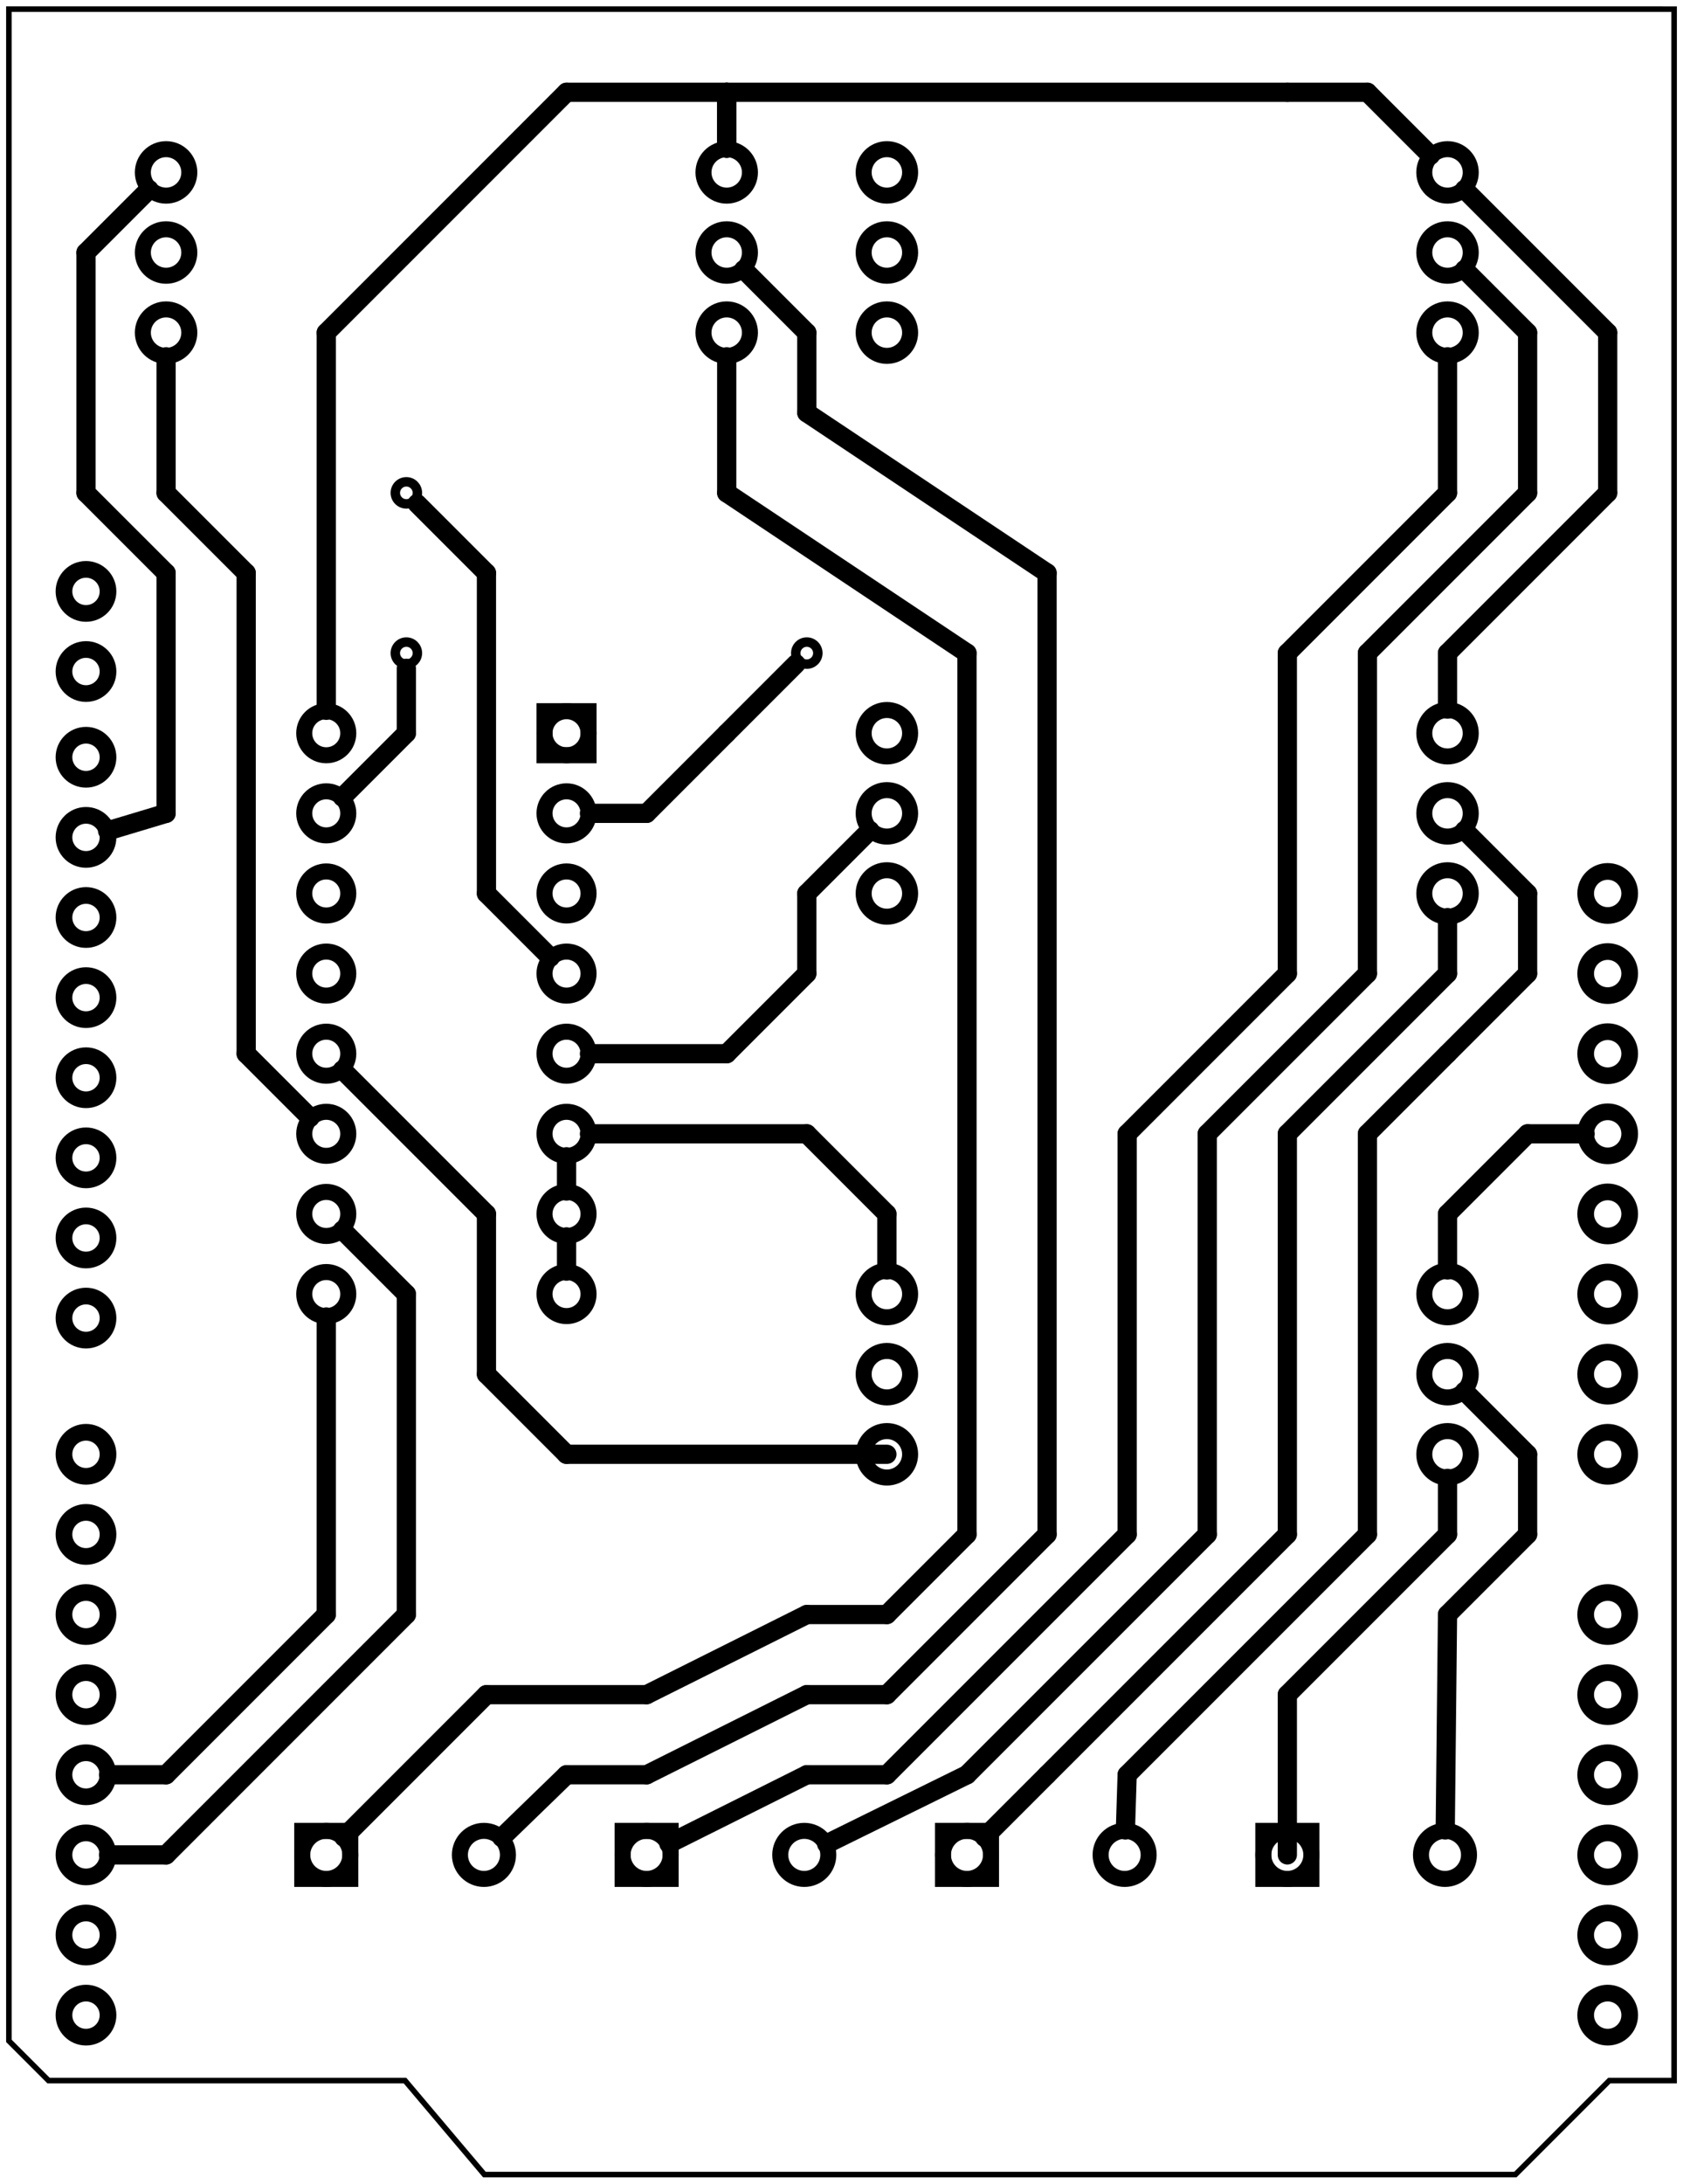 <?xml version='1.0' encoding='UTF-8' standalone='no'?>
<!-- Created with Fritzing (http://www.fritzing.org/) -->
<svg xmlns="http://www.w3.org/2000/svg" width="2.101in" x="0in" version="1.2" y="0in"  height="2.725in" viewBox="0 0 151.301 196.2" baseProfile="tiny" xmlns:svg="http://www.w3.org/2000/svg">
 <g transform="matrix(-1, 0, 0, 1, 151.301, 0)">
  <g partID="6393830">
   <g transform="translate(151.301,0)">
    <g transform="matrix(0,1,-1,0,0,0)">
     <g id="board">
      <path fill="none" stroke="black" fill-opacity="0.5" id="boardoutline" stroke-width="0.5" d="M186.956,36.41L186.956,4.367L183.389,0.801L0.8,0.8L0.802,150.501L186.958,150.501L186.958,144.674L195.4,136.232L195.4,43.546L186.956,36.41z"/>
     </g>
    </g>
   </g>
  </g>
  <g partID="12130">
   <g transform="translate(146.054,51.149)">
    <g transform="matrix(0,1,-1,0,0,0)">
     <g  id="copper0">
      <circle fill="none" cx="1.98"  cy="2.484" stroke="black" id="connector30pin" r="1.98" stroke-width="1.5"/>
      <circle fill="none" cx="9.18"  cy="2.484" stroke="black" id="connector31pin" r="1.98" stroke-width="1.5"/>
      <circle fill="none" cx="16.884"  cy="2.484" stroke="black" id="connector0pin" r="1.98" stroke-width="1.5"/>
      <circle fill="none" cx="24.084"  cy="2.484" stroke="black" id="connector1pin" r="1.98" stroke-width="1.5"/>
      <circle fill="none" cx="31.284"  cy="2.484" stroke="black" id="connector2pin" r="1.98" stroke-width="1.5"/>
      <circle fill="none" cx="38.485"  cy="2.484" stroke="black" id="connector3pin" r="1.98" stroke-width="1.5"/>
      <circle fill="none" cx="45.685"  cy="2.484" stroke="black" id="connector4pin" r="1.98" stroke-width="1.5"/>
      <circle fill="none" cx="52.884"  cy="2.484" stroke="black" id="connector5pin" r="1.98" stroke-width="1.5"/>
      <circle fill="none" cx="60.084"  cy="2.484" stroke="black" id="connector6pin" r="1.98" stroke-width="1.5"/>
      <circle fill="none" cx="67.284"  cy="2.484" stroke="black" id="connector7pin" r="1.98" stroke-width="1.5"/>
      <circle fill="none" cx="79.525"  cy="2.484" stroke="black" id="connector8pin" r="1.98" stroke-width="1.5"/>
      <circle fill="none" cx="86.725"  cy="2.484" stroke="black" id="connector9pin" r="1.98" stroke-width="1.5"/>
      <circle fill="none" cx="93.924"  cy="2.484" stroke="black" id="connector10pin" r="1.98" stroke-width="1.5"/>
      <circle fill="none" cx="101.124"  cy="2.484" stroke="black" id="connector11pin" r="1.98" stroke-width="1.5"/>
      <circle fill="none" cx="108.324"  cy="2.484" stroke="black" id="connector12pin" r="1.98" stroke-width="1.5"/>
      <circle fill="none" cx="115.525"  cy="2.484" stroke="black" id="connector13pin" r="1.98" stroke-width="1.5"/>
      <circle fill="none" cx="122.725"  cy="2.484" stroke="black" id="connector14pin" r="1.98" stroke-width="1.5"/>
      <circle fill="none" cx="129.924"  cy="2.484" stroke="black" id="connector15pin" r="1.98" stroke-width="1.5"/>
      <circle fill="none" cx="29.124"  cy="139.284" stroke="black" id="connector28pin" r="1.98" stroke-width="1.5"/>
      <circle fill="none" cx="36.324"  cy="139.284" stroke="black" id="connector29pin" r="1.98" stroke-width="1.5"/>
      <circle fill="none" cx="43.525"  cy="139.284" stroke="black" id="connector16pin" r="1.98" stroke-width="1.5"/>
      <circle fill="none" cx="50.725"  cy="139.284" stroke="black" id="connector17pin" r="1.98" stroke-width="1.5"/>
      <circle fill="none" cx="57.924"  cy="139.284" stroke="black" id="connector18pin" r="1.98" stroke-width="1.5"/>
      <circle fill="none" cx="65.124"  cy="139.284" stroke="black" id="connector19pin" r="1.98" stroke-width="1.5"/>
      <circle fill="none" cx="72.324"  cy="139.284" stroke="black" id="connector20pin" r="1.98" stroke-width="1.5"/>
      <circle fill="none" cx="79.525"  cy="139.284" stroke="black" id="connector21pin" r="1.98" stroke-width="1.5"/>
      <circle fill="none" cx="93.924"  cy="139.284" stroke="black" id="connector22pin" r="1.98" stroke-width="1.5"/>
      <circle fill="none" cx="101.124"  cy="139.284" stroke="black" id="connector23pin" r="1.98" stroke-width="1.5"/>
      <circle fill="none" cx="108.324"  cy="139.284" stroke="black" id="connector24pin" r="1.98" stroke-width="1.5"/>
      <circle fill="none" cx="115.525"  cy="139.284" stroke="black" id="connector25pin" r="1.98" stroke-width="1.5"/>
      <circle fill="none" cx="122.725"  cy="139.284" stroke="black" id="connector26pin" r="1.98" stroke-width="1.5"/>
      <circle fill="none" cx="129.924"  cy="139.284" stroke="black" id="connector27pin" r="1.98" stroke-width="1.5"/>
     </g>
    </g>
   </g>
  </g>
  <g partID="12580">
   <g transform="translate(96.05,61.554)">
    <g  id="copper0">
     <rect width="3.96" x="2.34" y="2.34" fill="none"  height="3.96" stroke="black" id="square" stroke-width="1.44"/>
     <circle fill="none" cx="4.32"  cy="4.32" stroke="black" id="connector0pin" r="1.98" stroke-width="1.44"/>
     <circle fill="none" cx="25.92"  cy="4.32" stroke="black" id="connector15pin" r="1.98" stroke-width="1.44"/>
     <circle fill="none" cx="4.32"  cy="11.52" stroke="black" id="connector1pin" r="1.98" stroke-width="1.44"/>
     <circle fill="none" cx="25.92"  cy="11.52" stroke="black" id="connector14pin" r="1.98" stroke-width="1.44"/>
     <circle fill="none" cx="4.32"  cy="18.72" stroke="black" id="connector2pin" r="1.98" stroke-width="1.44"/>
     <circle fill="none" cx="25.92"  cy="18.72" stroke="black" id="connector13pin" r="1.98" stroke-width="1.44"/>
     <circle fill="none" cx="4.32"  cy="25.92" stroke="black" id="connector3pin" r="1.98" stroke-width="1.44"/>
     <circle fill="none" cx="25.92"  cy="25.92" stroke="black" id="connector12pin" r="1.98" stroke-width="1.44"/>
     <circle fill="none" cx="4.32"  cy="33.12" stroke="black" id="connector4pin" r="1.98" stroke-width="1.44"/>
     <circle fill="none" cx="25.92"  cy="33.12" stroke="black" id="connector11pin" r="1.98" stroke-width="1.44"/>
     <circle fill="none" cx="4.32"  cy="40.32" stroke="black" id="connector5pin" r="1.98" stroke-width="1.44"/>
     <circle fill="none" cx="25.92"  cy="40.32" stroke="black" id="connector10pin" r="1.98" stroke-width="1.44"/>
     <circle fill="none" cx="4.32"  cy="47.52" stroke="black" id="connector6pin" r="1.98" stroke-width="1.44"/>
     <circle fill="none" cx="25.92"  cy="47.52" stroke="black" id="connector9pin" r="1.98" stroke-width="1.44"/>
     <circle fill="none" cx="4.32"  cy="54.72" stroke="black" id="connector7pin" r="1.98" stroke-width="1.44"/>
     <circle fill="none" cx="25.92"  cy="54.72" stroke="black" id="connector8pin" r="1.98" stroke-width="1.44"/>
    </g>
   </g>
  </g>
  <g partID="14890">
   <g transform="translate(91.01,34.914)">
    <g transform="matrix(-1,0,0,-1,0,0)">
     <g  id="copper0">
      <circle fill="none" cx="5.04"  cy="5.04" stroke="black" id="connector0pin" r="2.088" stroke-width="1.44"/>
      <circle fill="none" cx="5.04"  cy="12.24" stroke="black" id="connector1pin" r="2.088" stroke-width="1.44"/>
      <circle fill="none" cx="5.04"  cy="19.44" stroke="black" id="connector2pin" r="2.088" stroke-width="1.44"/>
     </g>
    </g>
   </g>
  </g>
  <g partID="14880">
   <g transform="translate(141.41,34.914)">
    <g transform="matrix(-1,0,0,-1,0,0)">
     <g  id="copper0">
      <circle fill="none" cx="5.04"  cy="5.04" stroke="black" id="connector0pin" r="2.088" stroke-width="1.44"/>
      <circle fill="none" cx="5.04"  cy="12.24" stroke="black" id="connector1pin" r="2.088" stroke-width="1.44"/>
      <circle fill="none" cx="5.04"  cy="19.44" stroke="black" id="connector2pin" r="2.088" stroke-width="1.44"/>
     </g>
    </g>
   </g>
  </g>
  <g partID="14870">
   <g transform="translate(26.21,34.914)">
    <g transform="matrix(-1,0,0,-1,0,0)">
     <g  id="copper0">
      <circle fill="none" cx="5.04"  cy="5.04" stroke="black" id="connector0pin" r="2.088" stroke-width="1.44"/>
      <circle fill="none" cx="5.04"  cy="12.24" stroke="black" id="connector1pin" r="2.088" stroke-width="1.44"/>
      <circle fill="none" cx="5.04"  cy="19.44" stroke="black" id="connector2pin" r="2.088" stroke-width="1.44"/>
     </g>
    </g>
   </g>
  </g>
  <g partID="14860">
   <g transform="translate(76.61,34.914)">
    <g transform="matrix(-1,0,0,-1,0,0)">
     <g  id="copper0">
      <circle fill="none" cx="5.04"  cy="5.04" stroke="black" id="connector0pin" r="2.088" stroke-width="1.44"/>
      <circle fill="none" cx="5.04"  cy="12.24" stroke="black" id="connector1pin" r="2.088" stroke-width="1.44"/>
      <circle fill="none" cx="5.04"  cy="19.44" stroke="black" id="connector2pin" r="2.088" stroke-width="1.44"/>
     </g>
    </g>
   </g>
  </g>
  <g partID="14830">
   <g transform="translate(26.21,85.314)">
    <g transform="matrix(-1,0,0,-1,0,0)">
     <g  id="copper0">
      <circle fill="none" cx="5.04"  cy="5.04" stroke="black" id="connector0pin" r="2.088" stroke-width="1.44"/>
      <circle fill="none" cx="5.04"  cy="12.24" stroke="black" id="connector1pin" r="2.088" stroke-width="1.44"/>
      <circle fill="none" cx="5.04"  cy="19.44" stroke="black" id="connector2pin" r="2.088" stroke-width="1.44"/>
     </g>
    </g>
   </g>
  </g>
  <g partID="14820">
   <g transform="translate(76.61,85.314)">
    <g transform="matrix(-1,0,0,-1,0,0)">
     <g  id="copper0">
      <circle fill="none" cx="5.04"  cy="5.04" stroke="black" id="connector0pin" r="2.088" stroke-width="1.44"/>
      <circle fill="none" cx="5.04"  cy="12.24" stroke="black" id="connector1pin" r="2.088" stroke-width="1.44"/>
      <circle fill="none" cx="5.04"  cy="19.44" stroke="black" id="connector2pin" r="2.088" stroke-width="1.44"/>
     </g>
    </g>
   </g>
  </g>
  <g partID="14800">
   <g transform="translate(26.21,135.714)">
    <g transform="matrix(-1,0,0,-1,0,0)">
     <g  id="copper0">
      <circle fill="none" cx="5.04"  cy="5.04" stroke="black" id="connector0pin" r="2.088" stroke-width="1.44"/>
      <circle fill="none" cx="5.04"  cy="12.24" stroke="black" id="connector1pin" r="2.088" stroke-width="1.44"/>
      <circle fill="none" cx="5.04"  cy="19.44" stroke="black" id="connector2pin" r="2.088" stroke-width="1.44"/>
     </g>
    </g>
   </g>
  </g>
  <g partID="14450">
   <g transform="translate(76.61,135.714)">
    <g transform="matrix(-1,0,0,-1,0,0)">
     <g  id="copper0">
      <circle fill="none" cx="5.04"  cy="5.04" stroke="black" id="connector0pin" r="2.088" stroke-width="1.44"/>
      <circle fill="none" cx="5.04"  cy="12.24" stroke="black" id="connector1pin" r="2.088" stroke-width="1.44"/>
      <circle fill="none" cx="5.04"  cy="19.44" stroke="black" id="connector2pin" r="2.088" stroke-width="1.44"/>
     </g>
    </g>
   </g>
  </g>
  <g partID="6454500">
   <g transform="translate(130.857,152.273)">
    <g transform="matrix(0,1,-1,0,0,0)">
     <g id="copper0">
      <rect width="4.32" x="12.24" y="6.727" fill="none" height="4.32" stroke="black" id="square" stroke-width="1.44"/>
      <circle fill="none" cx="14.4" cy="8.887" stroke="black" id="connector0pin" r="2.16" stroke-width="1.44"/>
      <circle fill="none" cx="14.4" cy="23.06" stroke="black" id="connector1pin" r="2.16" stroke-width="1.44"/>
     </g>
    </g>
   </g>
  </g>
  <g partID="6454400">
   <g transform="translate(102.057,152.273)">
    <g transform="matrix(0,1,-1,0,0,0)">
     <g id="copper0">
      <rect width="4.32" x="12.24" y="6.727" fill="none" height="4.32" stroke="black" id="square" stroke-width="1.44"/>
      <circle fill="none" cx="14.4" cy="8.887" stroke="black" id="connector0pin" r="2.16" stroke-width="1.44"/>
      <circle fill="none" cx="14.4" cy="23.06" stroke="black" id="connector1pin" r="2.16" stroke-width="1.44"/>
     </g>
    </g>
   </g>
  </g>
  <g partID="6454380">
   <g transform="translate(73.257,152.273)">
    <g transform="matrix(0,1,-1,0,0,0)">
     <g id="copper0">
      <rect width="4.32" x="12.24" y="6.727" fill="none" height="4.32" stroke="black" id="square" stroke-width="1.44"/>
      <circle fill="none" cx="14.4" cy="8.887" stroke="black" id="connector0pin" r="2.16" stroke-width="1.44"/>
      <circle fill="none" cx="14.4" cy="23.06" stroke="black" id="connector1pin" r="2.16" stroke-width="1.44"/>
     </g>
    </g>
   </g>
  </g>
  <g partID="6454520">
   <g transform="translate(44.457,152.273)">
    <g transform="matrix(0,1,-1,0,0,0)">
     <g id="copper0">
      <rect width="4.32" x="12.24" y="6.727" fill="none" height="4.32" stroke="black" id="square" stroke-width="1.44"/>
      <circle fill="none" cx="14.4" cy="8.887" stroke="black" id="connector0pin" r="2.16" stroke-width="1.44"/>
      <circle fill="none" cx="14.4" cy="23.06" stroke="black" id="connector1pin" r="2.16" stroke-width="1.44"/>
     </g>
    </g>
   </g>
  </g>
  <g partID="6460840">
   <g transform="translate(111.753,55.656)">
    <g  id="copper0">
     <circle fill="none" cx="3.017"  cy="3.017" stroke="black" r="0.992" id="connector0pin" stroke-width="0.85"/>
    </g>
   </g>
  </g>
  <g partID="6461050">
   <g transform="translate(111.753,41.256)">
    <g  id="copper0">
     <circle fill="none" cx="3.017"  cy="3.017" stroke="black" r="0.992" id="connector0pin" stroke-width="0.85"/>
    </g>
   </g>
  </g>
  <g partID="6461390">
   <g transform="translate(75.753,55.656)">
    <g  id="copper0">
     <circle fill="none" cx="3.017"  cy="3.017" stroke="black" r="0.992" id="connector0pin" stroke-width="0.85"/>
    </g>
   </g>
  </g>
  <g partID="6421850">
   <line stroke="black" stroke-linecap="round" y1="114.214" x1="100.37" y2="111.134" stroke-width="1.728" x2="100.37"/>
  </g>
  <g partID="6421900">
   <line stroke="black" stroke-linecap="round" y1="107.014" x1="100.37" y2="103.934" stroke-width="1.728" x2="100.37"/>
  </g>
  <g partID="6462890">
   <line stroke="black" stroke-linecap="round" y1="101.874" x1="78.77" y2="109.074" stroke-width="1.728" x2="71.57"/>
  </g>
  <g partID="6462860">
   <line stroke="black" stroke-linecap="round" y1="109.074" x1="71.57" y2="114.106" stroke-width="1.728" x2="71.57"/>
  </g>
  <g partID="6448310">
   <line stroke="black" stroke-linecap="round" y1="101.874" x1="98.31" y2="101.874" stroke-width="1.728" x2="78.77"/>
  </g>
  <g partID="6462710">
   <line stroke="black" stroke-linecap="round" y1="145.074" x1="21.17" y2="164.434" stroke-width="1.728" x2="21.374"/>
  </g>
  <g partID="6456420">
   <line stroke="black" stroke-linecap="round" y1="137.874" x1="13.97" y2="145.074" stroke-width="1.728" x2="21.17"/>
  </g>
  <g partID="6456320">
   <line stroke="black" stroke-linecap="round" y1="130.674" x1="13.97" y2="137.874" stroke-width="1.728" x2="13.97"/>
  </g>
  <g partID="6456330">
   <line stroke="black" stroke-linecap="round" y1="125.007" x1="19.637" y2="130.674" stroke-width="1.728" x2="13.97"/>
  </g>
  <g partID="6462680">
   <line stroke="black" stroke-linecap="round" y1="152.274" x1="35.57" y2="166.674" stroke-width="1.728" x2="35.57"/>
  </g>
  <g partID="6456380">
   <line stroke="black" stroke-linecap="round" y1="137.874" x1="21.17" y2="152.274" stroke-width="1.728" x2="35.57"/>
  </g>
  <g partID="6456390">
   <line stroke="black" stroke-linecap="round" y1="132.842" x1="21.17" y2="137.874" stroke-width="1.728" x2="21.17"/>
  </g>
  <g partID="6462650">
   <line stroke="black" stroke-linecap="round" y1="159.474" x1="49.97" y2="164.435" stroke-width="1.728" x2="50.127"/>
  </g>
  <g partID="6457690">
   <line stroke="black" stroke-linecap="round" y1="87.474" x1="13.97" y2="94.674" stroke-width="1.728" x2="21.17"/>
  </g>
  <g partID="6456870">
   <line stroke="black" stroke-linecap="round" y1="137.874" x1="28.37" y2="159.474" stroke-width="1.728" x2="49.97"/>
  </g>
  <g partID="6456540">
   <line stroke="black" stroke-linecap="round" y1="101.874" x1="28.37" y2="137.874" stroke-width="1.728" x2="28.37"/>
  </g>
  <g partID="6456510">
   <line stroke="black" stroke-linecap="round" y1="94.674" x1="21.17" y2="101.874" stroke-width="1.728" x2="28.37"/>
  </g>
  <g partID="6456470">
   <line stroke="black" stroke-linecap="round" y1="80.274" x1="13.97" y2="87.474" stroke-width="1.728" x2="13.97"/>
  </g>
  <g partID="6456480">
   <line stroke="black" stroke-linecap="round" y1="74.607" x1="19.637" y2="80.274" stroke-width="1.728" x2="13.97"/>
  </g>
  <g partID="6461590">
   <line stroke="black" stroke-linecap="round" y1="159.474" x1="57.17" y2="165.09" stroke-width="1.728" x2="62.786"/>
  </g>
  <g partID="6456900">
   <line stroke="black" stroke-linecap="round" y1="137.874" x1="35.57" y2="159.474" stroke-width="1.728" x2="57.17"/>
  </g>
  <g partID="6456590">
   <line stroke="black" stroke-linecap="round" y1="101.874" x1="35.57" y2="137.874" stroke-width="1.728" x2="35.57"/>
  </g>
  <g partID="6461770">
   <line stroke="black" stroke-linecap="round" y1="87.474" x1="21.17" y2="101.874" stroke-width="1.728" x2="35.57"/>
  </g>
  <g partID="6456600">
   <line stroke="black" stroke-linecap="round" y1="82.442" x1="21.17" y2="87.474" stroke-width="1.728" x2="21.17"/>
  </g>
  <g partID="6463350">
   <line stroke="black" stroke-linecap="round" y1="87.474" x1="28.37" y2="101.874" stroke-width="1.728" x2="42.77"/>
  </g>
  <g partID="6463320">
   <line stroke="black" stroke-linecap="round" y1="58.674" x1="28.37" y2="87.474" stroke-width="1.728" x2="28.37"/>
  </g>
  <g partID="6462620">
   <line stroke="black" stroke-linecap="round" y1="159.474" x1="64.37" y2="165.684" stroke-width="1.728" x2="76.987"/>
  </g>
  <g partID="6456960">
   <line stroke="black" stroke-linecap="round" y1="137.874" x1="42.77" y2="159.474" stroke-width="1.728" x2="64.37"/>
  </g>
  <g partID="6456720">
   <line stroke="black" stroke-linecap="round" y1="101.874" x1="42.77" y2="137.874" stroke-width="1.728" x2="42.77"/>
  </g>
  <g partID="6456690">
   <line stroke="black" stroke-linecap="round" y1="44.274" x1="13.97" y2="58.674" stroke-width="1.728" x2="28.37"/>
  </g>
  <g partID="6456650">
   <line stroke="black" stroke-linecap="round" y1="29.874" x1="13.97" y2="44.274" stroke-width="1.728" x2="13.97"/>
  </g>
  <g partID="6456660">
   <line stroke="black" stroke-linecap="round" y1="24.207" x1="19.637" y2="29.874" stroke-width="1.728" x2="13.97"/>
  </g>
  <g partID="6462440">
   <line stroke="black" stroke-linecap="round" y1="159.474" x1="71.57" y2="159.474" stroke-width="1.728" x2="78.77"/>
  </g>
  <g partID="6461410">
   <line stroke="black" stroke-linecap="round" y1="159.474" x1="78.77" y2="165.672" stroke-width="1.728" x2="91.167"/>
  </g>
  <g partID="6456990">
   <line stroke="black" stroke-linecap="round" y1="137.874" x1="49.97" y2="159.474" stroke-width="1.728" x2="71.57"/>
  </g>
  <g partID="6456770">
   <line stroke="black" stroke-linecap="round" y1="101.874" x1="49.97" y2="137.874" stroke-width="1.728" x2="49.97"/>
  </g>
  <g partID="6463440">
   <line stroke="black" stroke-linecap="round" y1="87.474" x1="35.57" y2="101.874" stroke-width="1.728" x2="49.97"/>
  </g>
  <g partID="6463410">
   <line stroke="black" stroke-linecap="round" y1="58.674" x1="35.57" y2="87.474" stroke-width="1.728" x2="35.57"/>
  </g>
  <g partID="6463380">
   <line stroke="black" stroke-linecap="round" y1="44.274" x1="21.17" y2="58.674" stroke-width="1.728" x2="35.57"/>
  </g>
  <g partID="6456780">
   <line stroke="black" stroke-linecap="round" y1="32.042" x1="21.17" y2="44.274" stroke-width="1.728" x2="21.17"/>
  </g>
  <g partID="6462770">
   <line stroke="black" stroke-linecap="round" y1="159.474" x1="100.37" y2="165.114" stroke-width="1.728" x2="106.189"/>
  </g>
  <g partID="6462590">
   <line stroke="black" stroke-linecap="round" y1="152.274" x1="71.57" y2="152.274" stroke-width="1.728" x2="78.77"/>
  </g>
  <g partID="6462560">
   <line stroke="black" stroke-linecap="round" y1="152.274" x1="78.77" y2="159.474" stroke-width="1.728" x2="93.17"/>
  </g>
  <g partID="6461440">
   <line stroke="black" stroke-linecap="round" y1="159.474" x1="93.17" y2="159.474" stroke-width="1.728" x2="100.37"/>
  </g>
  <g partID="6461000">
   <line stroke="black" stroke-linecap="round" y1="37.074" x1="78.77" y2="51.474" stroke-width="1.728" x2="57.17"/>
  </g>
  <g partID="6460970">
   <line stroke="black" stroke-linecap="round" y1="29.874" x1="78.77" y2="37.074" stroke-width="1.728" x2="78.77"/>
  </g>
  <g partID="6457050">
   <line stroke="black" stroke-linecap="round" y1="137.874" x1="57.17" y2="152.274" stroke-width="1.728" x2="71.57"/>
  </g>
  <g partID="6457020">
   <line stroke="black" stroke-linecap="round" y1="51.474" x1="57.17" y2="137.874" stroke-width="1.728" x2="57.17"/>
  </g>
  <g partID="6456830">
   <line stroke="black" stroke-linecap="round" y1="24.207" x1="84.437" y2="29.874" stroke-width="1.728" x2="78.77"/>
  </g>
  <g partID="6462830">
   <line stroke="black" stroke-linecap="round" y1="152.274" x1="93.17" y2="152.274" stroke-width="1.728" x2="107.57"/>
  </g>
  <g partID="6462800">
   <line stroke="black" stroke-linecap="round" y1="152.274" x1="107.57" y2="165.089" stroke-width="1.728" x2="120.386"/>
  </g>
  <g partID="6462470">
   <line stroke="black" stroke-linecap="round" y1="145.074" x1="71.57" y2="145.074" stroke-width="1.728" x2="78.77"/>
  </g>
  <g partID="6462260">
   <line stroke="black" stroke-linecap="round" y1="145.074" x1="78.77" y2="152.274" stroke-width="1.728" x2="93.17"/>
  </g>
  <g partID="6457100">
   <line stroke="black" stroke-linecap="round" y1="137.874" x1="64.37" y2="145.074" stroke-width="1.728" x2="71.57"/>
  </g>
  <g partID="6460940">
   <line stroke="black" stroke-linecap="round" y1="44.274" x1="85.97" y2="58.674" stroke-width="1.728" x2="64.37"/>
  </g>
  <g partID="6457140">
   <line stroke="black" stroke-linecap="round" y1="58.674" x1="64.37" y2="137.874" stroke-width="1.728" x2="64.37"/>
  </g>
  <g partID="6457110">
   <line stroke="black" stroke-linecap="round" y1="32.042" x1="85.97" y2="44.274" stroke-width="1.728" x2="85.97"/>
  </g>
  <g partID="6461740">
   <line stroke="black" stroke-linecap="round" y1="109.074" x1="21.17" y2="114.106" stroke-width="1.728" x2="21.17"/>
  </g>
  <g partID="6457210">
   <line stroke="black" stroke-linecap="round" y1="101.874" x1="13.97" y2="109.074" stroke-width="1.728" x2="21.17"/>
  </g>
  <g partID="6457220">
   <line stroke="black" stroke-linecap="round" y1="101.874" x1="8.8" y2="101.874" stroke-width="1.728" x2="13.97"/>
  </g>
  <g partID="6462950">
   <line stroke="black" stroke-linecap="round" y1="58.674" x1="21.17" y2="63.706" stroke-width="1.728" x2="21.17"/>
  </g>
  <g partID="6459300">
   <line stroke="black" stroke-linecap="round" y1="29.874" x1="6.77" y2="44.274" stroke-width="1.728" x2="6.77"/>
  </g>
  <g partID="6457850">
   <line stroke="black" stroke-linecap="round" y1="44.274" x1="6.77" y2="58.674" stroke-width="1.728" x2="21.17"/>
  </g>
  <g partID="6457770">
   <line stroke="black" stroke-linecap="round" y1="17.007" x1="19.637" y2="29.874" stroke-width="1.728" x2="6.77"/>
  </g>
  <g partID="6458110">
   <line stroke="black" stroke-linecap="round" y1="8.274" x1="28.37" y2="13.941" stroke-width="1.728" x2="22.703"/>
  </g>
  <g partID="6459330">
   <line stroke="black" stroke-linecap="round" y1="8.274" x1="35.57" y2="8.274" stroke-width="1.728" x2="28.37"/>
  </g>
  <g partID="6458170">
   <line stroke="black" stroke-linecap="round" y1="8.274" x1="85.97" y2="8.274" stroke-width="1.728" x2="35.57"/>
  </g>
  <g partID="6458120">
   <line stroke="black" stroke-linecap="round" y1="13.306" x1="85.97" y2="8.274" stroke-width="1.728" x2="85.97"/>
  </g>
  <g partID="6458270">
   <line stroke="black" stroke-linecap="round" y1="8.274" x1="85.97" y2="13.306" stroke-width="1.728" x2="85.97"/>
  </g>
  <g partID="6463290">
   <line stroke="black" stroke-linecap="round" y1="29.874" x1="121.97" y2="8.274" stroke-width="1.728" x2="100.37"/>
  </g>
  <g partID="6458310">
   <line stroke="black" stroke-linecap="round" y1="8.274" x1="100.37" y2="8.274" stroke-width="1.728" x2="85.97"/>
  </g>
  <g partID="6458280">
   <line stroke="black" stroke-linecap="round" y1="63.814" x1="121.97" y2="29.874" stroke-width="1.728" x2="121.97"/>
  </g>
  <g partID="6458400">
   <line stroke="black" stroke-linecap="round" y1="80.274" x1="78.77" y2="74.607" stroke-width="1.728" x2="73.103"/>
  </g>
  <g partID="6458360">
   <line stroke="black" stroke-linecap="round" y1="87.474" x1="78.77" y2="80.274" stroke-width="1.728" x2="78.77"/>
  </g>
  <g partID="6459500">
   <line stroke="black" stroke-linecap="round" y1="94.674" x1="85.97" y2="87.474" stroke-width="1.728" x2="78.77"/>
  </g>
  <g partID="6458370">
   <line stroke="black" stroke-linecap="round" y1="94.674" x1="98.31" y2="94.674" stroke-width="1.728" x2="85.97"/>
  </g>
  <g partID="6458730">
   <line stroke="black" stroke-linecap="round" y1="51.474" x1="136.37" y2="73.074" stroke-width="1.728" x2="136.37"/>
  </g>
  <g partID="6458640">
   <line stroke="black" stroke-linecap="round" y1="44.274" x1="143.57" y2="51.474" stroke-width="1.728" x2="136.37"/>
  </g>
  <g partID="6458550">
   <line stroke="black" stroke-linecap="round" y1="73.074" x1="136.37" y2="74.65" stroke-width="1.728" x2="141.626"/>
  </g>
  <g partID="6458450">
   <line stroke="black" stroke-linecap="round" y1="22.674" x1="143.57" y2="44.274" stroke-width="1.728" x2="143.57"/>
  </g>
  <g partID="6458460">
   <line stroke="black" stroke-linecap="round" y1="17.007" x1="137.903" y2="22.674" stroke-width="1.728" x2="143.57"/>
  </g>
  <g partID="6458840">
   <line stroke="black" stroke-linecap="round" y1="44.274" x1="136.37" y2="32.042" stroke-width="1.728" x2="136.37"/>
  </g>
  <g partID="6458910">
   <line stroke="black" stroke-linecap="round" y1="94.674" x1="129.17" y2="51.474" stroke-width="1.728" x2="129.17"/>
  </g>
  <g partID="6458880">
   <line stroke="black" stroke-linecap="round" y1="51.474" x1="129.17" y2="44.274" stroke-width="1.728" x2="136.37"/>
  </g>
  <g partID="6458850">
   <line stroke="black" stroke-linecap="round" y1="100.417" x1="123.427" y2="94.674" stroke-width="1.728" x2="129.17"/>
  </g>
  <g partID="6458960">
   <line stroke="black" stroke-linecap="round" y1="145.074" x1="121.97" y2="118.334" stroke-width="1.728" x2="121.97"/>
  </g>
  <g partID="6459000">
   <line stroke="black" stroke-linecap="round" y1="159.474" x1="136.37" y2="145.074" stroke-width="1.728" x2="121.97"/>
  </g>
  <g partID="6458970">
   <line stroke="black" stroke-linecap="round" y1="159.473" x1="141.54" y2="159.474" stroke-width="1.728" x2="136.37"/>
  </g>
  <g partID="6462920">
   <line stroke="black" stroke-linecap="round" y1="123.474" x1="107.57" y2="130.674" stroke-width="1.728" x2="100.37"/>
  </g>
  <g partID="6459120">
   <line stroke="black" stroke-linecap="round" y1="109.074" x1="107.57" y2="123.474" stroke-width="1.728" x2="107.57"/>
  </g>
  <g partID="6459090">
   <line stroke="black" stroke-linecap="round" y1="130.674" x1="100.37" y2="130.674" stroke-width="1.728" x2="71.57"/>
  </g>
  <g partID="6459060">
   <line stroke="black" stroke-linecap="round" y1="96.13" x1="120.514" y2="109.074" stroke-width="1.728" x2="107.57"/>
  </g>
  <g partID="6459200">
   <line stroke="black" stroke-linecap="round" y1="116.274" x1="114.77" y2="110.53" stroke-width="1.728" x2="120.514"/>
  </g>
  <g partID="6459270">
   <line stroke="black" stroke-linecap="round" y1="166.674" x1="136.37" y2="145.074" stroke-width="1.728" x2="114.77"/>
  </g>
  <g partID="6459240">
   <line stroke="black" stroke-linecap="round" y1="145.074" x1="114.77" y2="116.274" stroke-width="1.728" x2="114.77"/>
  </g>
  <g partID="6459210">
   <line stroke="black" stroke-linecap="round" y1="166.674" x1="141.54" y2="166.674" stroke-width="1.728" x2="136.37"/>
  </g>
  <g partID="6460510">
   <line stroke="black" stroke-linecap="round" y1="65.874" x1="114.77" y2="60.041" stroke-width="1.728" x2="114.77"/>
  </g>
  <g partID="6460480">
   <line stroke="black" stroke-linecap="round" y1="71.617" x1="120.514" y2="65.874" stroke-width="1.728" x2="114.77"/>
  </g>
  <g partID="6463230">
   <line stroke="black" stroke-linecap="round" y1="51.474" x1="107.57" y2="45.24" stroke-width="1.728" x2="113.804"/>
  </g>
  <g partID="6460630">
   <line stroke="black" stroke-linecap="round" y1="80.274" x1="107.57" y2="51.474" stroke-width="1.728" x2="107.57"/>
  </g>
  <g partID="6460600">
   <line stroke="black" stroke-linecap="round" y1="86.017" x1="101.827" y2="80.274" stroke-width="1.728" x2="107.57"/>
  </g>
  <g partID="6461330">
   <line stroke="black" stroke-linecap="round" y1="65.874" x1="85.97" y2="59.64" stroke-width="1.728" x2="79.737"/>
  </g>
  <g partID="6461280">
   <line stroke="black" stroke-linecap="round" y1="73.074" x1="93.17" y2="65.874" stroke-width="1.728" x2="85.97"/>
  </g>
  <g partID="6461220">
   <line stroke="black" stroke-linecap="round" y1="73.074" x1="98.31" y2="73.074" stroke-width="1.728" x2="93.17"/>
  </g>
 </g>
</svg>
